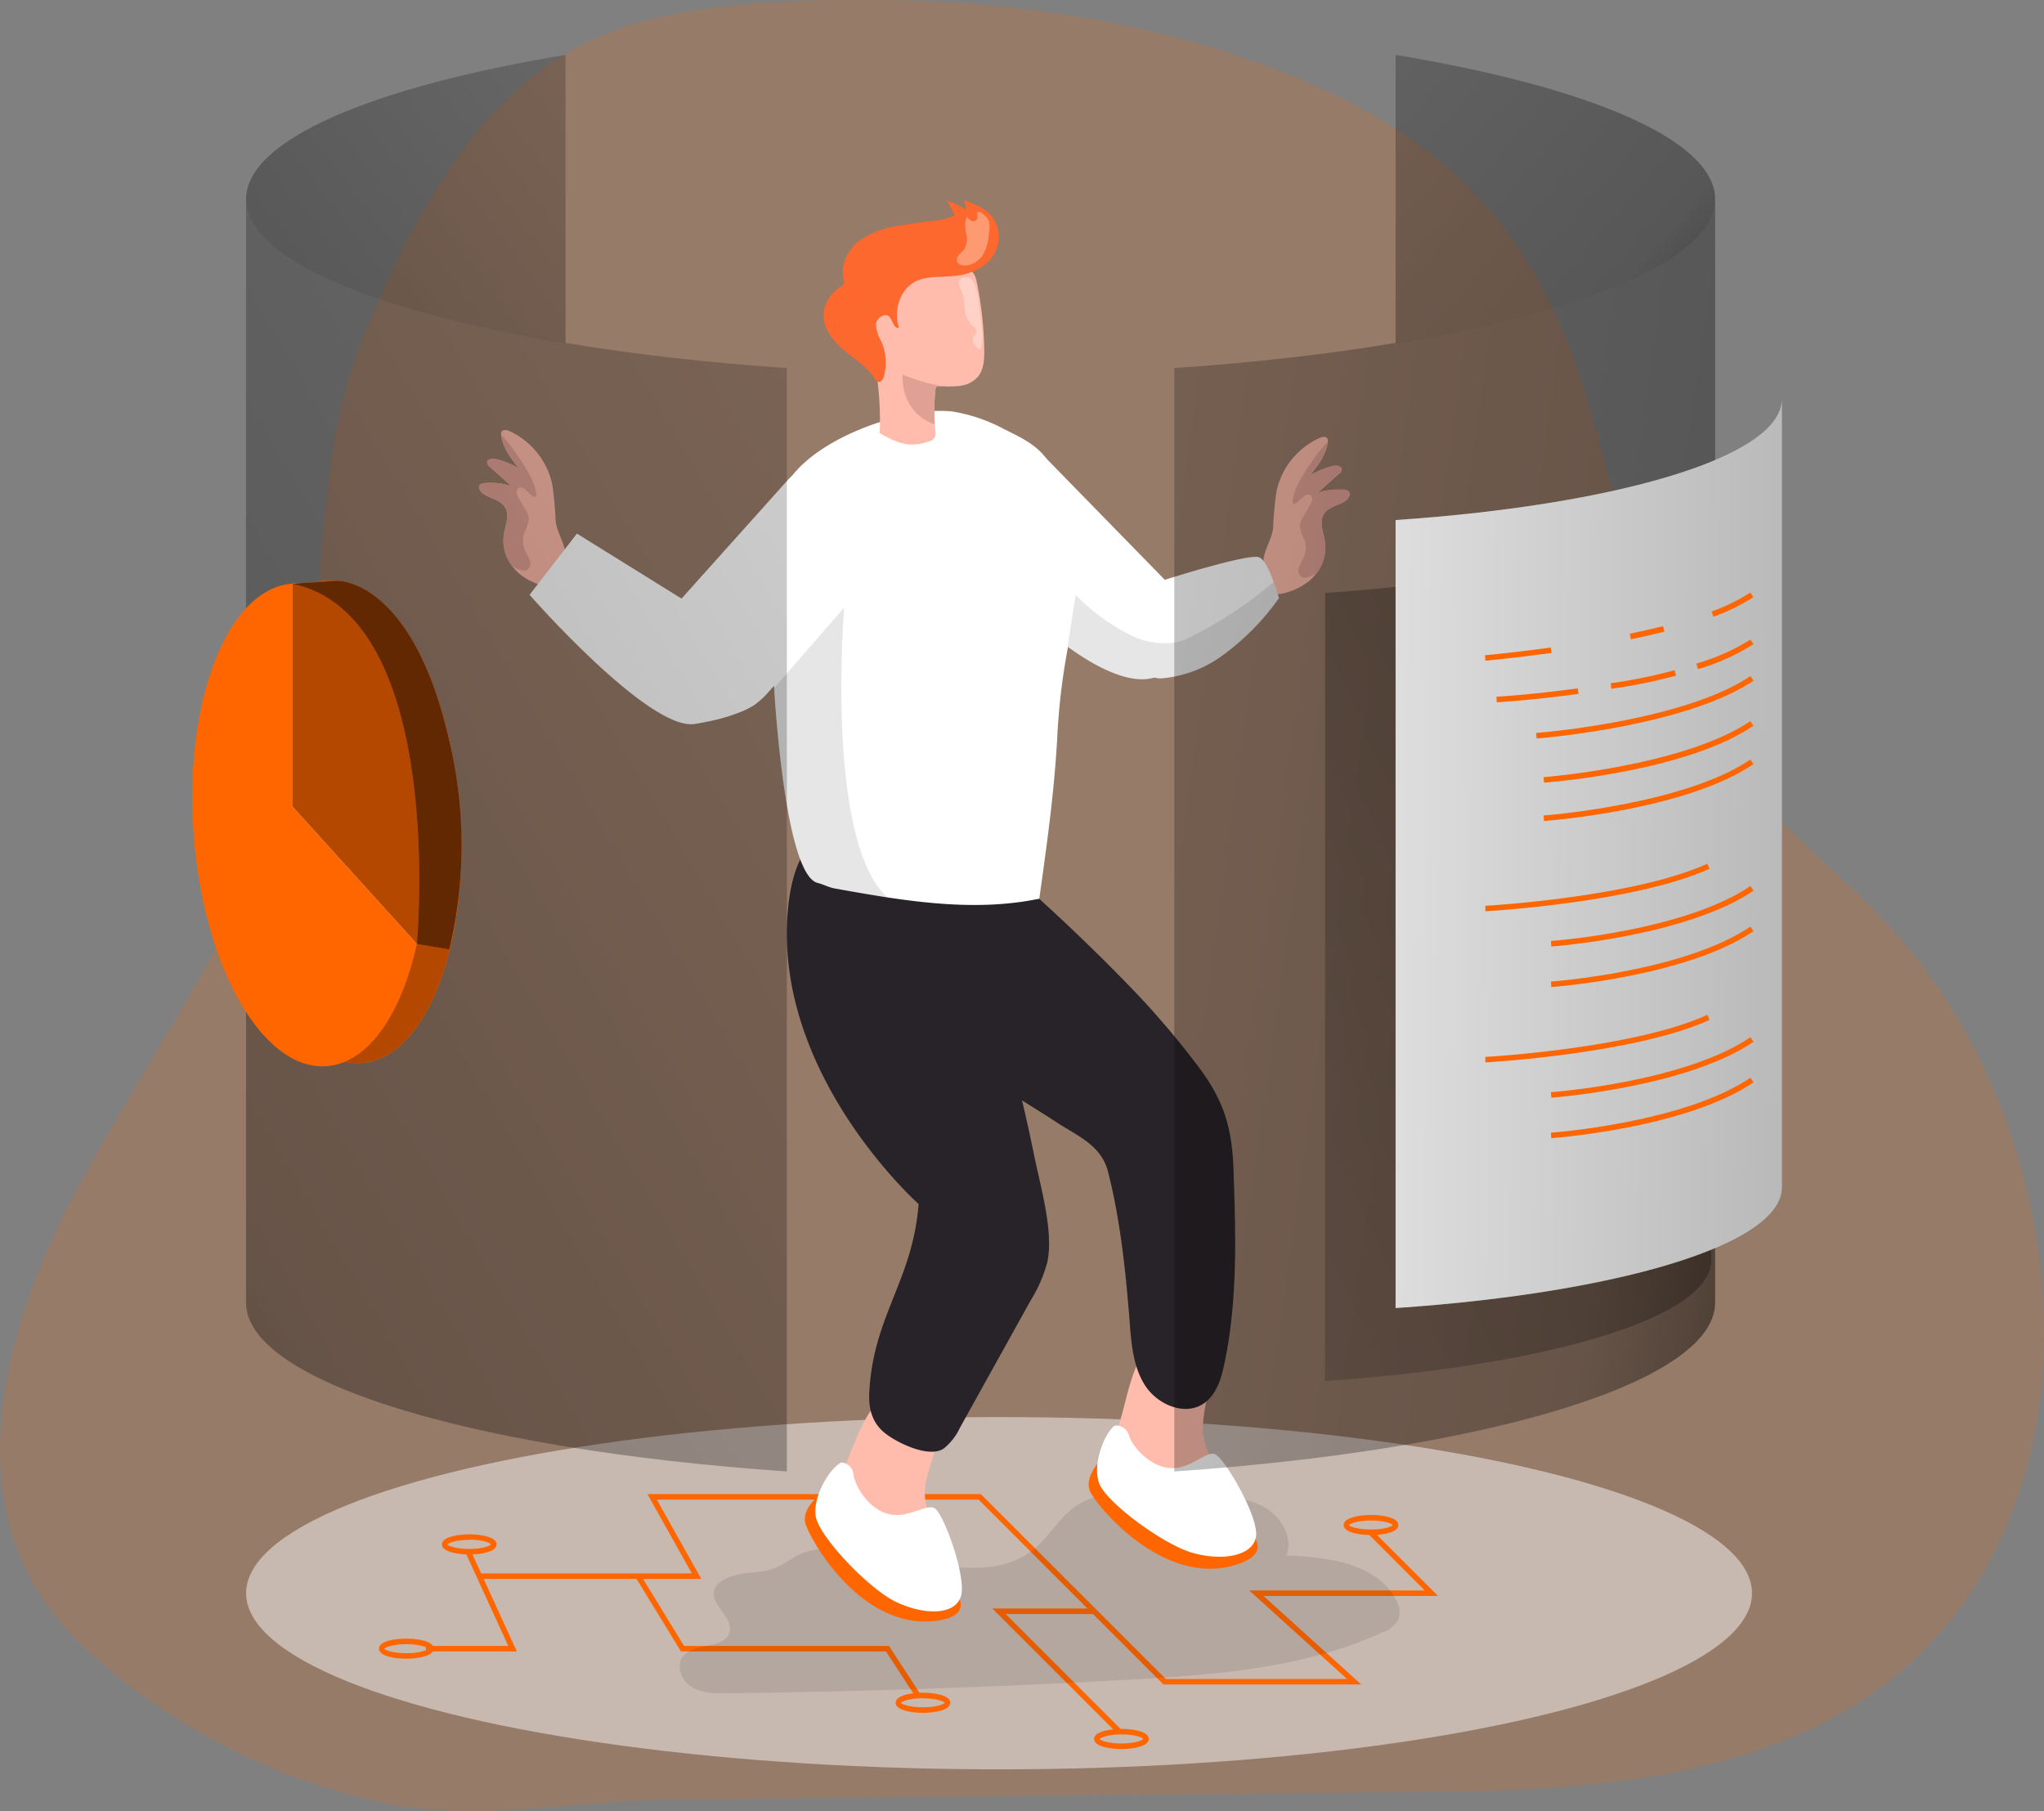 <svg id="Layer_1" data-name="Layer 1" xmlns="http://www.w3.org/2000/svg" xmlns:xlink="http://www.w3.org/1999/xlink" viewBox="0 0 369.39 327.32"><rect x="0" y="0" width="369.39" height="327.32" fill="#808080" stroke="none"/><defs><linearGradient id="linear-gradient" x1="13.54" y1="114.4" x2="214" y2="-37.84" gradientUnits="userSpaceOnUse"><stop offset="0.01"/><stop offset="0.13" stop-opacity="0.69"/><stop offset="0.25" stop-opacity="0.32"/><stop offset="1" stop-opacity="0"/></linearGradient><linearGradient id="linear-gradient-2" x1="-90.52" y1="279.97" x2="406.18" y2="-13.1" xlink:href="#linear-gradient"/><linearGradient id="linear-gradient-3" x1="359.4" y1="119.81" x2="125.32" y2="-84.77" xlink:href="#linear-gradient"/><linearGradient id="linear-gradient-4" x1="424.18" y1="186.25" x2="-32.56" y2="122.5" xlink:href="#linear-gradient"/><linearGradient id="linear-gradient-5" x1="393.16" y1="135.03" x2="114.04" y2="262.54" xlink:href="#linear-gradient"/><linearGradient id="linear-gradient-6" x1="408.63" y1="169.36" x2="198.34" y2="167.46" xlink:href="#linear-gradient"/></defs><title>1</title><path d="M38,206.25c10.86-18.23,21.65-36.48,26.64-57,5.83-24,2.47-50.37,11.71-73.54C84,56.56,95.36,34,113.93,23.38c11.63-6.68,25.44-8.31,38.83-9,31.3-1.51,63.51,1.76,92.66,13.81,29.36,12.15,44.27,29.71,53.12,60.47,5.87,20.43,9.67,42.12,21.88,59.52,8.92,12.7,21.67,22.14,32.19,33.55,37.44,40.61,41.42,119.89-15.75,145.41-22.81,10.2-48.63,10.61-73.61,10.85l-130.53,1.25c-16.85.16-35.93,4.18-52.26.7a116.5,116.5,0,0,1-47.37-22.2C27,313,21.33,307.52,17.39,300.86c-12.93-21.86-4.27-50,7.76-72.38C29.19,221,33.59,213.61,38,206.25Z" transform="translate(-10.97 -14.08)" fill="#ff6600" opacity="0.18" style="isolation:isolate"/><ellipse cx="180.55" cy="287.92" rx="136.07" ry="31.83" fill="#fff" opacity="0.47" style="isolation:isolate"/><polygon points="246.02 304.42 210.26 304.42 176.85 271.01 118.7 271.01 126.74 285.34 86.56 285.34 86.56 284.34 125.03 284.34 117 270.01 177.26 270.01 210.68 303.42 243.43 303.42 225.75 287.42 257.47 287.42 247.27 277.21 247.97 276.51 259.89 288.42 228.34 288.42 246.02 304.42" fill="#ff6600"/><polygon points="201.95 313.3 179.34 290.69 197.74 290.69 197.74 291.69 181.75 291.69 202.66 312.59 201.95 313.3" fill="#ff6600"/><polygon points="165.48 306.68 160.12 298.45 123.07 298.45 114.89 285.1 115.74 284.57 123.63 297.45 160.66 297.45 166.32 306.13 165.48 306.68" fill="#ff6600"/><polygon points="93.41 298.45 76.98 298.45 76.98 297.45 91.85 297.45 84.14 280.6 85.05 280.19 93.41 298.45" fill="#ff6600"/><path d="M258.74,291.49c-1.83,0-4.94-.38-4.94-1.81s3.11-1.82,4.94-1.82,4.94.38,4.94,1.82S260.58,291.49,258.74,291.49Zm0-2.63c-2.34,0-3.81.55-4,.85.14.23,1.61.78,4,.78s3.72-.51,3.93-.81C262.46,289.38,261,288.86,258.74,288.86Z" transform="translate(-10.97 -14.08)" fill="#ff6600"/><path d="M213.64,330.16c-1.83,0-4.94-.38-4.94-1.82s3.11-1.82,4.94-1.82,4.94.39,4.94,1.82S215.48,330.16,213.64,330.16Zm0-2.64c-2.34,0-3.81.55-3.94.85.13.24,1.6.79,3.94.79s3.72-.52,3.93-.82C217.36,328,215.91,327.52,213.64,327.52Z" transform="translate(-10.97 -14.08)" fill="#ff6600"/><path d="M177.77,323.62c-1.84,0-4.94-.39-4.94-1.82s3.1-1.82,4.94-1.82,4.94.39,4.94,1.82S179.6,323.62,177.77,323.62Zm0-2.64c-2.34,0-3.81.55-4,.85.14.24,1.61.79,4,.79s3.72-.52,3.93-.82C181.49,321.5,180,321,177.77,321Z" transform="translate(-10.97 -14.08)" fill="#ff6600"/><path d="M84.4,313.84c-1.84,0-4.94-.38-4.94-1.82s3.1-1.81,4.94-1.81,4.94.38,4.94,1.81S86.23,313.84,84.4,313.84Zm0-2.63c-2.34,0-3.81.55-4,.84.14.24,1.61.79,4,.79s3.72-.51,3.93-.82C88.12,311.72,86.67,311.21,84.4,311.21Z" transform="translate(-10.97 -14.08)" fill="#ff6600"/><path d="M95.77,295c-1.83,0-4.94-.39-4.94-1.82s3.11-1.82,4.94-1.82,4.94.38,4.94,1.82S97.61,295,95.77,295Zm0-2.64c-2.34,0-3.81.55-3.94.85.13.23,1.6.79,3.94.79s3.72-.52,3.93-.82C99.49,292.84,98,292.32,95.77,292.32Z" transform="translate(-10.97 -14.08)" fill="#ff6600"/><path d="M142.11,299.41a3.82,3.82,0,0,0-2,1.86c-1,2.64,3.32,4.91,2.72,7.67-.73,3.28-6.48,1.84-8.47,4.55-1.28,1.73-.19,4.37,1.65,5.49s4.12,1.12,6.27,1.1q36.44-.42,72.84-2.46c15.58-.87,31.55-2.05,45.73-8.56a5.17,5.17,0,0,0,2.82-2.27,4.36,4.36,0,0,0-.54-3.83c-3.61-6.43-12.28-7.48-19.65-7.77,1.21-3.3-1-7.06-4.1-8.78s-6.73-1.88-10.25-2L218.32,284c-4.44-.17-9.21-.24-12.88,2.24-3,2-4.75,5.41-7.51,7.71-6.44,5.35-16,3.4-24.11,1.44-5.41-1.31-11.55-2.45-17-.89-2.34.67-4.07,2.37-6.27,3.12C147.74,298.54,144.86,298,142.11,299.41Z" transform="translate(-10.97 -14.08)" fill="#020202" opacity="0.1"/><path d="M163.61,279.12c-1.06,2.32-2.15,4.72-2.13,7.27a12.45,12.45,0,0,0,2.55,6.94,21.3,21.3,0,0,0,13.4,8.56,3.08,3.08,0,0,0,2.12-.16,2.71,2.71,0,0,0,1-1.25c1.21-2.64.59-5.75-.33-8.51s-2.16-5.5-2.12-8.41c.07-5.46,7.57-16.27-1.6-18.58C168.85,263,165.9,274.17,163.61,279.12Z" transform="translate(-10.97 -14.08)" fill="#ffbbab"/><path d="M213.44,270.68c-.75,2.43-1.5,5-1.15,7.48a12.47,12.47,0,0,0,3.46,6.54,21.31,21.31,0,0,0,14.41,6.7,3.12,3.12,0,0,0,2.09-.44,2.69,2.69,0,0,0,.83-1.38c.85-2.78-.18-5.77-1.46-8.38s-2.87-5.17-3.22-8.06c-.66-5.42,5.34-17.13-4.06-18.2C216.49,254,215.05,265.46,213.44,270.68Z" transform="translate(-10.97 -14.08)" fill="#ffbbab"/><path d="M198.77,176.5c6.27,5.71,12.38,11.63,18.22,17.78a152.44,152.44,0,0,1,10.07,11.94c4.78,6.16,6.55,11.12,6.82,19.08.41,11.8.8,23.74-1.65,35.29-.58,2.72-1.48,5.64-3.8,7.17-3.42,2.26-8.33.13-10.54-3.33s-2.48-7.76-2.8-11.86c-.7-8.85-1.66-18-3.86-26.67-1.26-4.94-5.48-6.46-9.51-9.13-7.63-5-20.32-11.77-24.07-20.62a151.05,151.05,0,0,1-6.3-19.88Z" transform="translate(-10.97 -14.08)" fill="#282328"/><path d="M186.33,177.54q3.67,12.63,6.89,25.4c1.66,6.55,3.26,13.13,4.6,19.75,1.13,5.63,3.62,13.94,2.42,19.48a25.27,25.27,0,0,1-2.93,6.78l-12.84,23.11a10.74,10.74,0,0,1-2.91,3.77c-2.67,1.87-8.62-1.05-10.82-2.89s-2.82-4.38-2.68-7.18c.71-13.94,7.83-20.17,8.92-34.09,0,0-26.83-23.87-23.53-54S186.33,177.54,186.33,177.54Z" transform="translate(-10.97 -14.08)" fill="#282328"/><path d="M223.24,130.21c-.17,2.91-1.11,5.45-3.64,6.29a4.11,4.11,0,0,1-.65.18c-4.65.93-10.75-2.61-15-5.7a58.36,58.36,0,0,1-5.08-4.13V95.72l22.62,23.16S223.56,125.1,223.24,130.21Z" transform="translate(-10.97 -14.08)" fill="#fff"/><path d="M204,130.88A120.53,120.53,0,0,0,202,148c-.55,9.55-1.88,19-3.21,28.49-9,1.88-18.26,1.16-27.42-.23-3.2-.49-6.38-1.05-9.54-1.62-1.07-.19-2-.72-3.1-1-5.26-1.31-7.38-27.12-7.86-35.21q-.69-11.55-.47-23.11c.11-5.59.55-11.63,4.2-15.85,4.86-5.62,14.25-9.34,21.38-10.65a24.06,24.06,0,0,1,7-.39,29.84,29.84,0,0,1,9.51,3.23c3.54,1.75,6.69,3.23,8.43,6.73a47.78,47.78,0,0,1,3.95,12.75C206,117.73,205.26,124.4,204,130.88Z" transform="translate(-10.97 -14.08)" fill="#fff"/><path d="M171.35,176.27c-3.2-.49-6.38-1.05-9.54-1.62-1.07-.19-2-.72-3.1-1-5.26-1.31-7.38-27.12-7.86-35.21l12.68-14.57S160,165.9,171.35,176.27Z" transform="translate(-10.97 -14.08)" fill="#020202" opacity="0.1"/><path d="M187.68,82.18a5.18,5.18,0,0,1-3.28,1.64,17.56,17.56,0,0,1-3.16.06l-.59,0a.63.63,0,0,0-.43.08.67.67,0,0,0-.19.47,35.22,35.22,0,0,0-.12,6.33h0c0,.38.06.76.1,1.14a2.18,2.18,0,0,1-.1,1.19,2,2,0,0,1-1.28.84,9.34,9.34,0,0,1-2.86.49c-2.08,0-4-1.05-5.82-2.05a59,59,0,0,0-.57-10.79C168.71,77,167.5,72.33,168,67.7a9,9,0,0,1,1.9-5c1.67-1.87,4.36-2.48,6.87-2.47a17.38,17.38,0,0,1,9.43,2.58c1,.71,1.16,1.61,1.4,2.79.36,1.82.65,3.66.85,5.5q.35,3.15.39,6.33C188.86,79.07,188.76,80.9,187.68,82.18Z" transform="translate(-10.97 -14.08)" fill="#ffbbab"/><path d="M184,63.86c-2.37.4-5,0-7.18.9-3.12,1.27-4.45,5.32-3.41,8.52-.9.33-1.06-1.3-1.76-2s-2.27.22-2.38,1.35a6.8,6.8,0,0,0,1,3.21,9.57,9.57,0,0,1,.42,6.31c-.14.49-.5,1.07-1,.94s-.84-1-1.14-1.33a13.18,13.18,0,0,0-1.57-1.6c-1.1-1-2.31-1.81-3.43-2.75-2-1.67-3.85-3.93-3.73-6.53a5.78,5.78,0,0,1,1-3,6.72,6.72,0,0,1,1.94-1.89c.32-.2.68-.42.75-.78a1.4,1.4,0,0,0-.07-.61c-.69-2.64.78-5.47,2.95-7.11A17.29,17.29,0,0,1,174,54.78c1.74-.31,3.5-.56,5.25-.76a11.81,11.81,0,0,0,4.21-1,11.64,11.64,0,0,0-1.39-2.69A13.88,13.88,0,0,1,185.58,52a5.61,5.61,0,0,0-.47-1.75c1.91.65,3.92,1.38,5.18,3a6.21,6.21,0,0,1,.18,7c-1.35,2.13-3.48,3-5.83,3.55Z" transform="translate(-10.97 -14.08)" fill="#fc682d"/><path d="M181.24,83.88l-.59,0a.63.63,0,0,0-.43.08.67.67,0,0,0-.19.47,35.22,35.22,0,0,0-.12,6.33h0s-6-1.54-5.84-9a35.32,35.32,0,0,0,7.13,2.12Z" transform="translate(-10.97 -14.08)" fill="#e0a194"/><path d="M254.06,104.65c-1.28.81-3,1-3.83,2.34-.95,1.51,0,3.44.21,5.21a7.5,7.5,0,0,1-1.54,5.46,8.69,8.69,0,0,1-1.24,1.33,11.58,11.58,0,0,1-7,2.59s-1.41-5.66-1.37-6.24c.17-2,1.54-3.82,1.76-5.89a65,65,0,0,1,.6-6.56,13.81,13.81,0,0,1,7.75-9.65c.49-.22,1.19-.35,1.46.12a1,1,0,0,1,.07.64v0c-.3,2.27-1.78,4.19-3.21,6a16.58,16.58,0,0,1,4.12-1.67c.64-.17,1.59-.07,1.6.59a1.16,1.16,0,0,1-.49.78l-3.86,3.46a12,12,0,0,1,4.86-.53,1.27,1.27,0,0,1,.76.26C255.19,103.4,254.67,104.27,254.06,104.65Z" transform="translate(-10.97 -14.08)" fill="#ffbbab"/><path d="M254.06,104.65c-1.28.81-3,1-3.83,2.34-.95,1.51,0,3.44.21,5.21a7.5,7.5,0,0,1-1.54,5.46,7.27,7.27,0,0,1-1.44.67,1.64,1.64,0,0,1-1.11.09,1.43,1.43,0,0,1-.67-1.7,11,11,0,0,1,.86-1.8,4.43,4.43,0,0,0,.17-3.26,7,7,0,0,1-.83-2.66,4,4,0,0,1,.65-1.62l1.17-2a2.46,2.46,0,0,0,.4-1,.85.85,0,0,0-.43-.88,1.19,1.19,0,0,0-1.09.29c-.65.47-2.2,2.46-2,.61a11,11,0,0,1,1.35-3.55,39.77,39.77,0,0,1,4.39-6.31,4.66,4.66,0,0,1,.58-.6v0c-.3,2.27-1.78,4.19-3.21,6a16.58,16.58,0,0,1,4.12-1.67c.64-.17,1.59-.07,1.6.59a1.16,1.16,0,0,1-.49.78l-3.86,3.46a12,12,0,0,1,4.86-.53,1.27,1.27,0,0,1,.76.26C255.19,103.4,254.67,104.27,254.06,104.65Z" transform="translate(-10.97 -14.08)" fill="#e0a194"/><path d="M98.37,103.38c1.28.81,3,1.05,3.83,2.34,1,1.51,0,3.44-.21,5.21a7.5,7.5,0,0,0,1.54,5.46,8.69,8.69,0,0,0,1.24,1.33,11.58,11.58,0,0,0,7,2.59s1.41-5.66,1.37-6.24c-.17-2-1.54-3.82-1.76-5.89a65,65,0,0,0-.6-6.56A13.81,13.81,0,0,0,103.07,92c-.49-.22-1.19-.35-1.46.12a1,1,0,0,0-.07.64v0c.3,2.27,1.78,4.19,3.21,6a16.58,16.58,0,0,0-4.12-1.67C100,96.92,99,97,99,97.68a1.16,1.16,0,0,0,.49.78l3.86,3.46a12,12,0,0,0-4.86-.53,1.27,1.27,0,0,0-.76.26C97.24,102.13,97.76,103,98.37,103.38Z" transform="translate(-10.97 -14.08)" fill="#ffbbab"/><path d="M98.37,103.38c1.28.81,3,1.05,3.83,2.34,1,1.51,0,3.44-.21,5.21a7.5,7.5,0,0,0,1.54,5.46,7.27,7.27,0,0,0,1.44.67,1.64,1.64,0,0,0,1.11.09,1.43,1.43,0,0,0,.67-1.7,11,11,0,0,0-.86-1.8,4.43,4.43,0,0,1-.17-3.26,7,7,0,0,0,.83-2.66,4,4,0,0,0-.65-1.62l-1.17-2a2.46,2.46,0,0,1-.4-1,.85.85,0,0,1,.43-.88,1.19,1.19,0,0,1,1.09.29c.65.47,2.2,2.46,2,.61a11,11,0,0,0-1.35-3.55,39.77,39.77,0,0,0-4.39-6.31,4.66,4.66,0,0,0-.58-.6v0c.3,2.27,1.78,4.19,3.21,6a16.58,16.58,0,0,0-4.12-1.67C100,96.92,99,97,99,97.68a1.16,1.16,0,0,0,.49.78l3.86,3.46a12,12,0,0,0-4.86-.53,1.27,1.27,0,0,0-.76.26C97.24,102.13,97.76,103,98.37,103.38Z" transform="translate(-10.97 -14.08)" fill="#e0a194"/><path d="M242.1,122.17A44.48,44.48,0,0,1,231.24,133,21.68,21.68,0,0,1,221,136.66a3.63,3.63,0,0,1-1.43-.16,3.84,3.84,0,0,1-2-1.36,11.35,11.35,0,0,1-2.62-6.45c-.25-6.2,6.47-9.81,6.47-9.81s15.3-4.88,17.12-4.08c1,.43,1.94,2.58,2.6,4.45C241.75,120.81,242.1,122.17,242.1,122.17Z" transform="translate(-10.97 -14.08)" fill="#fff"/><rect x="139.83" y="93.26" width="22.97" height="54.09" rx="11.49" transform="translate(107.92 -84.35) rotate(41.86)" fill="#fff"/><path d="M137.44,124.31l-22.21-13.8-8.56,11.07s21.57,24.61,29.81,23.34,11.17-3.71,11.17-3.71S150.76,130.49,137.44,124.31Z" transform="translate(-10.97 -14.08)" fill="#fff"/><path d="M242.1,122.17A44.48,44.48,0,0,1,231.24,133,21.68,21.68,0,0,1,221,136.66a3.63,3.63,0,0,1-1.43-.16,4.11,4.11,0,0,1-.65.18c-4.65.93-10.75-2.61-15-5.7l0-.1,1.44-9.3a36.66,36.66,0,0,0,9.59,7.11,13.72,13.72,0,0,0,8.22,1.52,8.52,8.52,0,0,0,2.21-.67,72.29,72.29,0,0,0,15.76-10.29C241.75,120.81,242.1,122.17,242.1,122.17Z" transform="translate(-10.97 -14.08)" fill="#020202" opacity="0.1"/><path d="M209.32,278.59s-2.3,2.61-1.4,4.92,13.13,17.51,26.4,13.36S223.13,283,223.13,283Z" transform="translate(-10.97 -14.08)" fill="#ff6600"/><path d="M212.41,271.72a2.36,2.36,0,0,1,2.56,1.72c.6,2,3.61,5.55,7.33,5.93s6.47-3.09,8.19-2.51,8.11,11.51,7.45,15-6.16,4.33-11.42,2.86-15.65-9.12-16.92-12.6S210.62,273,212.41,271.72Z" transform="translate(-10.97 -14.08)" fill="#fff"/><path d="M187.57,53.59a.73.73,0,0,1-1,.4,2.29,2.29,0,0,1-.88-.73,5,5,0,0,0-.11,3,3.88,3.88,0,0,1-.37,2.91c-.26.35-.62.6-.9.93a1.32,1.32,0,0,0-.41,1.17c.17.68,1.05.88,1.74.77a4.36,4.36,0,0,0,2.89-1.78,8.23,8.23,0,0,0,1.14-3.81c.14-1.17.36-2.23-.45-3.15-.22-.25-1.1-1.06-1.45-.9C187.28,52.59,187.68,53.14,187.57,53.59Z" transform="translate(-10.97 -14.08)" fill="#fff" opacity="0.33"/><path d="M187.11,74.66c-.06.07-.13.14-.19.22a1.26,1.26,0,0,0,0,1.22,3.64,3.64,0,0,0,.79,1c.08.07.16.15.26.14s.21-.14.26-.26a7.17,7.17,0,0,0,.21-3.13c-.14-1.6-.33-3.16-.57-4.72a11.2,11.2,0,0,0-1-4.2,1.64,1.64,0,0,0-2-.63c-1.12.48-.39,1.72-.08,2.53a14.42,14.42,0,0,1,.54,3.07,4.84,4.84,0,0,0,1.16,2.85,6.73,6.73,0,0,1,.72.69.93.93,0,0,1,.17.94A1.14,1.14,0,0,1,187.11,74.66Z" transform="translate(-10.97 -14.08)" fill="#fff" opacity="0.33"/><path d="M223.45,122.07a4.62,4.62,0,0,1-1.43.15,4.88,4.88,0,0,1-1.74-.67,18.83,18.83,0,0,1-3.59-2.32,6.45,6.45,0,0,1-2.19-3.57c2.76.77,5,3.34,7.85,3.32a9.24,9.24,0,0,0,2.68-.57l4.21-1.35c2.87-.91,5.86-1.84,8.83-1.4a.5.5,0,0,1,.32.14.39.39,0,0,1,.06.33c-.19,1.16-1.48,1.36-2.38,1.69-1.4.52-2.74,1.21-4.14,1.74A61.11,61.11,0,0,1,223.45,122.07Z" transform="translate(-10.97 -14.08)" fill="#fff" opacity="0.33"/><path d="M191.56,105.48a37.05,37.05,0,0,1,6.14,14.2c.65,3.27.91,6.76,2.79,9.5,1.31-.8,1.53-2.58,1.54-4.11a89.58,89.58,0,0,0-1.65-15.2,32.52,32.52,0,0,0-1.74-7.09A16.48,16.48,0,0,0,186.46,93a1.26,1.26,0,0,0-1.77,1.58,12.93,12.93,0,0,0,4.55,8.13" transform="translate(-10.97 -14.08)" fill="#fff" opacity="0.33"/><path d="M113.18,24V76.08c-34.93-5.76-57.74-15.27-57.74-26S78.25,29.78,113.18,24Z" transform="translate(-10.97 -14.08)" fill="url(#linear-gradient)"/><path d="M153.17,80.6V280c-14.48-1-27.95-2.53-40-4.52-34.93-5.76-57.74-15.27-57.74-26V50.05c0,10.76,22.81,20.27,57.74,26C125.22,78.07,138.69,79.61,153.17,80.6Z" transform="translate(-10.97 -14.08)" fill="url(#linear-gradient-2)"/><path d="M263.18,24V76.08c34.93-5.76,57.74-15.27,57.74-26S298.11,29.78,263.18,24Z" transform="translate(-10.97 -14.08)" fill="url(#linear-gradient-3)"/><path d="M223.19,80.6V280c14.48-1,27.95-2.53,40-4.52,34.93-5.76,57.74-15.27,57.74-26V50.05c0,10.76-22.81,20.27-57.74,26C251.14,78.07,237.67,79.61,223.19,80.6Z" transform="translate(-10.97 -14.08)" fill="url(#linear-gradient-4)"/><path d="M250.44,121.24V263.65c10.34-.71,20-1.81,28.56-3.23,24.95-4.11,41.24-10.9,41.24-18.59V99.42c0,7.69-16.29,14.48-41.24,18.59C270.41,119.43,260.78,120.53,250.44,121.24Z" transform="translate(-10.97 -14.08)" fill="url(#linear-gradient-5)"/><path d="M263.18,108.06V250.47c10.34-.7,20-1.8,28.56-3.22,24.95-4.12,41.24-10.91,41.24-18.6V86.24c0,7.69-16.29,14.48-41.24,18.6C283.14,106.26,273.52,107.36,263.18,108.06Z" transform="translate(-10.97 -14.08)" fill="#fff"/><path d="M263.18,108.06V250.47c10.34-.7,20-1.8,28.56-3.22,24.95-4.12,41.24-10.91,41.24-18.6V86.24c0,7.69-16.29,14.48-41.24,18.6C283.14,106.26,273.52,107.36,263.18,108.06Z" transform="translate(-10.97 -14.08)" fill="url(#linear-gradient-6)"/><line x1="142.21" y1="275.11" x2="142.21" y2="265.91" fill="none"/><line x1="142.21" y1="66.52" x2="142.21" y2="56.63" fill="none"/><ellipse cx="73.21" cy="162.59" rx="20.93" ry="43.7" transform="translate(-22.28 -8.5) rotate(-4.05)" fill="#ff6600"/><ellipse cx="73.21" cy="162.59" rx="20.93" ry="43.7" transform="translate(-22.28 -8.5) rotate(-4.05)" fill="#ff6600"/><ellipse cx="73.21" cy="162.59" rx="20.93" ry="43.7" transform="translate(-22.28 -8.5) rotate(-4.05)" fill="#020202" opacity="0.29"/><path d="M86.3,184.64c-2.78,12.77-8.8,21.58-16.34,22.12-11.53.82-22.26-18-24-42.11s6.26-44.26,17.79-45.08,22.27,18,24,42.12A82,82,0,0,1,86.3,184.64Z" transform="translate(-10.97 -14.08)" fill="#ff6600"/><path d="M320.63,125.52l-.35-.93a33.52,33.52,0,0,0,7-3.43l.57.83A34.66,34.66,0,0,1,320.63,125.52Z" transform="translate(-10.97 -14.08)" fill="#ff6600"/><path d="M305.71,129.61l-.2-1c2.07-.44,4.08-.9,6-1.37l.25,1C309.82,128.72,307.8,129.18,305.71,129.61Z" transform="translate(-10.97 -14.08)" fill="#ff6600"/><path d="M279.42,133.49l-.09-1c.05,0,5.07-.44,11.89-1.4l.14,1C284.51,133,279.47,133.48,279.42,133.49Z" transform="translate(-10.97 -14.08)" fill="#ff6600"/><path d="M288.66,147.54l-.08-1s2.94-.23,7.2-.81c8.23-1.14,23.27-3.88,31.52-9.47l.57.82c-8.42,5.71-23.63,8.49-31.95,9.64C291.62,147.31,288.69,147.54,288.66,147.54Z" transform="translate(-10.97 -14.08)" fill="#ff6600"/><path d="M317.83,135l-.3-1a38.46,38.46,0,0,0,9.77-4.33l.57.82A39.15,39.15,0,0,1,317.83,135Z" transform="translate(-10.97 -14.08)" fill="#ff6600"/><path d="M302.16,138.55l-.11-1a88.24,88.24,0,0,0,11.54-2.36l.25,1A92,92,0,0,1,302.16,138.55Z" transform="translate(-10.97 -14.08)" fill="#ff6600"/><path d="M281.46,141l-.06-1c.07,0,6.53-.4,14.71-1.52l.13,1C288,140.61,281.53,141,281.46,141Z" transform="translate(-10.97 -14.08)" fill="#ff6600"/><path d="M290,162.45l-.08-1c.25,0,25.35-1.95,37.36-10.1l.57.83C315.63,160.47,291.06,162.37,290,162.45Z" transform="translate(-10.97 -14.08)" fill="#ff6600"/><path d="M290,155.52l-.08-1c.25,0,25.35-2,37.36-10.11l.57.83C315.63,153.54,291.06,155.44,290,155.52Z" transform="translate(-10.97 -14.08)" fill="#ff6600"/><path d="M279.4,178.77l0-1c.26,0,26.86-1.54,40.11-7.6l.42.9C306.45,177.22,279.67,178.75,279.4,178.77Z" transform="translate(-10.97 -14.08)" fill="#ff6600"/><path d="M291.32,192.46l-.07-1c.24,0,24-1.78,36.05-9.92l.57.82C315.63,190.66,291.56,192.44,291.32,192.46Z" transform="translate(-10.97 -14.08)" fill="#ff6600"/><path d="M291.32,185.13l-.07-1c.24,0,24-1.77,36.05-9.92l.57.83C315.63,183.34,291.56,185.12,291.32,185.13Z" transform="translate(-10.97 -14.08)" fill="#ff6600"/><path d="M279.4,206.08l0-1c.26,0,26.86-1.53,40.11-7.6l.42.91C306.45,204.54,279.67,206.07,279.4,206.08Z" transform="translate(-10.97 -14.08)" fill="#ff6600"/><path d="M291.32,219.77l-.07-1c.24,0,24-1.77,36.05-9.92l.57.83C315.63,218,291.56,219.75,291.32,219.77Z" transform="translate(-10.97 -14.08)" fill="#ff6600"/><path d="M291.32,212.45l-.07-1c.24,0,24-1.78,36.05-9.92l.57.82C315.63,210.65,291.56,212.43,291.32,212.45Z" transform="translate(-10.97 -14.08)" fill="#ff6600"/><path d="M86.3,184.64,63.78,159.78V119.57c11.53-.82,22.27,18,24,42.12A82,82,0,0,1,86.3,184.64Z" transform="translate(-10.97 -14.08)" fill="#ff6600"/><path d="M86.3,184.64,63.78,159.78V119.57c11.53-.82,22.27,18,24,42.12A82,82,0,0,1,86.3,184.64Z" transform="translate(-10.97 -14.08)" fill="#fff"/><path d="M86.3,184.64,63.78,159.78V119.57c11.53-.82,22.27,18,24,42.12A82,82,0,0,1,86.3,184.64Z" transform="translate(-10.97 -14.08)" fill="#ff6600"/><path d="M86.3,184.64,63.78,159.78V119.57c11.53-.82,22.27,18,24,42.12A82,82,0,0,1,86.3,184.64Z" transform="translate(-10.97 -14.08)" fill="#020202" opacity="0.29"/><path d="M158.71,284.59s-2.72,2.16-2.24,4.6S166.3,308.74,180.1,307s-8.57-15.59-8.57-15.59Z" transform="translate(-10.97 -14.08)" fill="#ff6600"/><path d="M163,278.38a2.37,2.37,0,0,1,2.22,2.14c.24,2.06,2.57,6.1,6.16,7.13s6.92-1.9,8.51-1,5.95,12.77,4.68,16.1-6.82,3.17-11.74.79-13.8-11.73-14.43-15.38S161,279.33,163,278.38Z" transform="translate(-10.97 -14.08)" fill="#fff"/><path d="M63.78,119.57l8.13-.53s13.45-.5,20.17,28.54a81.26,81.26,0,0,1,.08,38.08l-5.86-1S91.79,125.45,63.78,119.57Z" transform="translate(-10.97 -14.08)" fill="#ff6600"/><path d="M63.78,119.57l8.13-.53s13.45-.5,20.17,28.54a81.26,81.26,0,0,1,.08,38.08l-5.86-1S91.79,125.45,63.78,119.57Z" transform="translate(-10.97 -14.08)" fill="#020202" opacity="0.62"/></svg>